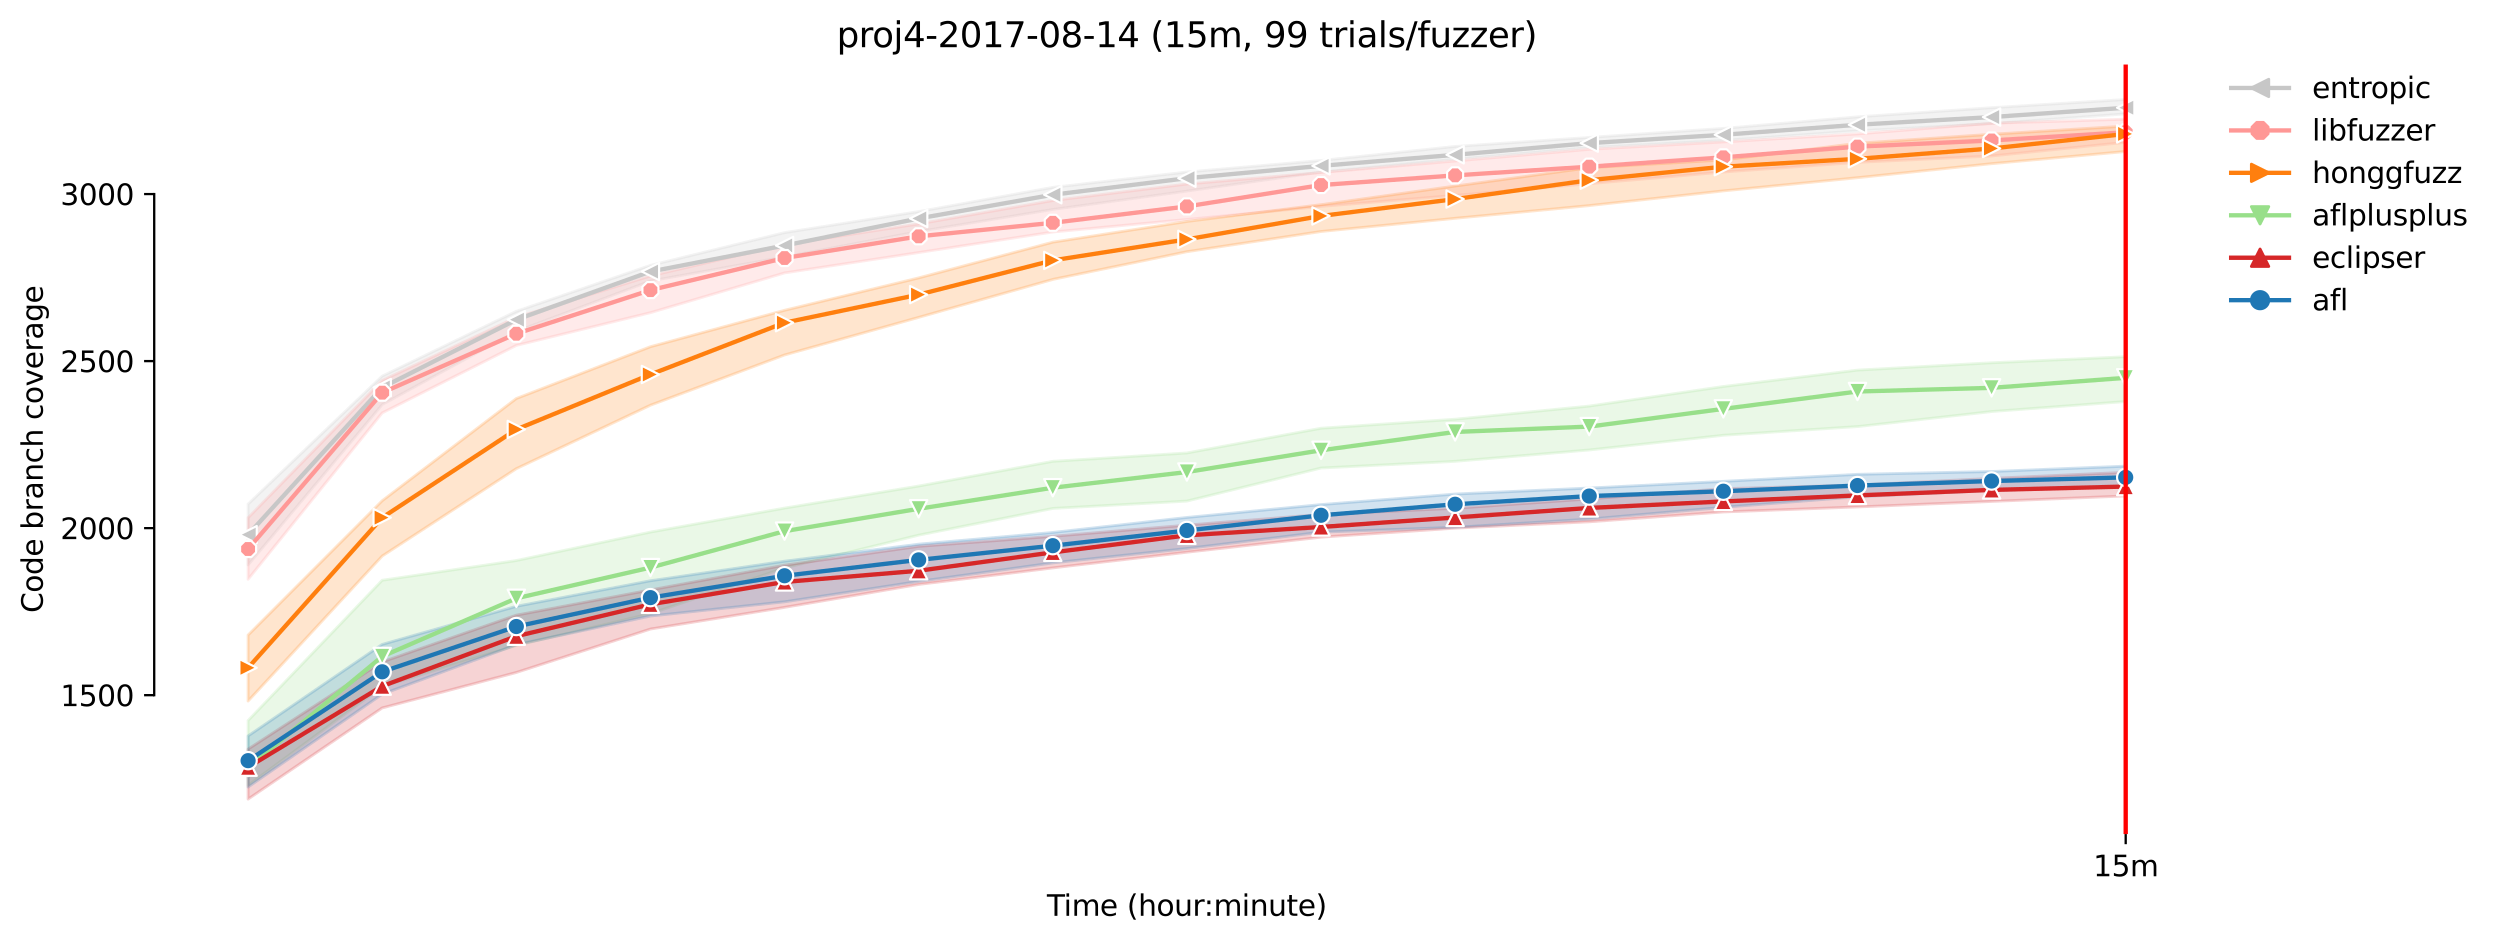 <?xml version="1.0" encoding="utf-8" standalone="no"?>
<!DOCTYPE svg PUBLIC "-//W3C//DTD SVG 1.1//EN"
  "http://www.w3.org/Graphics/SVG/1.1/DTD/svg11.dtd">
<svg xmlns:xlink="http://www.w3.org/1999/xlink" width="864.542pt" height="325.986pt" viewBox="0 0 864.542 325.986" xmlns="http://www.w3.org/2000/svg" version="1.1">
 <defs>
  <style type="text/css">*{stroke-linejoin: round; stroke-linecap: butt}</style>
 </defs>
 <g id="figure_1">
  <g id="patch_1">
   <path d="M 0 325.986 
L 864.542 325.986 
L 864.542 0 
L 0 0 
z
" style="fill: #ffffff"/>
  </g>
  <g id="axes_1">
   <g id="patch_2">
    <path d="M 53.328 288.43 
L 767.568 288.43 
L 767.568 22.318 
L 53.328 22.318 
z
" style="fill: #ffffff"/>
   </g>
   <g id="PolyCollection_1">
    <defs>
     <path id="mbd2e30b4fd" d="M 85.794 -151.665 
L 85.794 -130.639 
L 132.173 -186.093 
L 178.552 -211.394 
L 224.931 -228.839 
L 271.31 -237.158 
L 317.69 -245.938 
L 364.069 -253.563 
L 410.448 -259.917 
L 456.827 -266.502 
L 503.207 -270.892 
L 549.586 -274.936 
L 595.965 -277.42 
L 642.344 -280.712 
L 688.723 -283.254 
L 735.103 -286.604 
L 735.103 -291.572 
L 735.103 -291.572 
L 688.723 -288.742 
L 642.344 -285.568 
L 595.965 -281.579 
L 549.586 -278.46 
L 503.207 -275.34 
L 456.827 -270.488 
L 410.448 -266.502 
L 364.069 -261.188 
L 317.69 -252.813 
L 271.31 -245.534 
L 224.931 -234.216 
L 178.552 -218.326 
L 132.173 -195.915 
L 85.794 -151.665 
z
" style="stroke: #c7c7c7; stroke-opacity: 0.2"/>
    </defs>
    <g clip-path="url(#pa67ef85ba7)">
     <use xlink:href="#mbd2e30b4fd" x="0" y="325.986" style="fill: #c7c7c7; fill-opacity: 0.2; stroke: #c7c7c7; stroke-opacity: 0.2"/>
    </g>
   </g>
   <g id="PolyCollection_2">
    <defs>
     <path id="m3fe5e23718" d="M 85.794 -146.934 
L 85.794 -125.671 
L 132.173 -183.204 
L 178.552 -206.542 
L 224.931 -217.864 
L 271.31 -231.612 
L 317.69 -238.659 
L 364.069 -245.765 
L 410.448 -250.097 
L 456.827 -254.603 
L 503.207 -258.415 
L 549.586 -262.459 
L 595.965 -266.502 
L 642.344 -269.842 
L 688.723 -272.048 
L 735.103 -276.784 
L 735.103 -284.757 
L 735.103 -284.757 
L 688.723 -283.373 
L 642.344 -279.676 
L 595.965 -276.9 
L 549.586 -274.358 
L 503.207 -270.315 
L 456.827 -266.329 
L 410.448 -262.343 
L 364.069 -256.635 
L 317.69 -248.547 
L 271.31 -241.432 
L 224.931 -230.572 
L 178.552 -216.251 
L 132.173 -194.411 
L 85.794 -146.934 
z
" style="stroke: #ff9896; stroke-opacity: 0.2"/>
    </defs>
    <g clip-path="url(#pa67ef85ba7)">
     <use xlink:href="#m3fe5e23718" x="0" y="325.986" style="fill: #ff9896; fill-opacity: 0.2; stroke: #ff9896; stroke-opacity: 0.2"/>
    </g>
   </g>
   <g id="PolyCollection_3">
    <defs>
     <path id="m087a4103cd" d="M 85.794 -106.378 
L 85.794 -83.56 
L 132.173 -133.7 
L 178.552 -163.912 
L 224.931 -185.862 
L 271.31 -203.237 
L 317.69 -216.235 
L 364.069 -229.359 
L 410.448 -238.948 
L 456.827 -245.932 
L 503.207 -250.497 
L 549.586 -254.891 
L 595.965 -259.975 
L 642.344 -264.538 
L 688.723 -269.389 
L 735.103 -273.607 
L 735.103 -282.388 
L 735.103 -282.388 
L 688.723 -279.56 
L 642.344 -276.439 
L 595.965 -270.661 
L 549.586 -268.004 
L 503.207 -261.65 
L 456.827 -255.203 
L 410.448 -249.404 
L 364.069 -242.241 
L 317.69 -229.879 
L 271.31 -218.681 
L 224.931 -206.084 
L 178.552 -188.173 
L 132.173 -152.821 
L 85.794 -106.378 
z
" style="stroke: #ff7f0e; stroke-opacity: 0.2"/>
    </defs>
    <g clip-path="url(#pa67ef85ba7)">
     <use xlink:href="#m087a4103cd" x="0" y="325.986" style="fill: #ff7f0e; fill-opacity: 0.2; stroke: #ff7f0e; stroke-opacity: 0.2"/>
    </g>
   </g>
   <g id="PolyCollection_4">
    <defs>
     <path id="m3d618cd31c" d="M 85.794 -76.805 
L 85.794 -54.389 
L 132.173 -88.582 
L 178.552 -102.796 
L 224.931 -113.771 
L 271.31 -129.599 
L 317.69 -140.921 
L 364.069 -150.163 
L 410.448 -152.705 
L 456.827 -164.143 
L 503.207 -166.453 
L 549.586 -170.381 
L 595.965 -175.465 
L 642.344 -178.468 
L 688.723 -183.667 
L 735.103 -187.133 
L 735.103 -202.614 
L 735.103 -202.614 
L 688.723 -200.535 
L 642.344 -197.993 
L 595.965 -192.332 
L 549.586 -185.559 
L 503.207 -181.01 
L 456.827 -177.891 
L 410.448 -169.341 
L 364.069 -166.453 
L 317.69 -157.904 
L 271.31 -150.279 
L 224.931 -141.984 
L 178.552 -132.141 
L 132.173 -125.324 
L 85.794 -76.805 
z
" style="stroke: #98df8a; stroke-opacity: 0.2"/>
    </defs>
    <g clip-path="url(#pa67ef85ba7)">
     <use xlink:href="#m3d618cd31c" x="0" y="325.986" style="fill: #98df8a; fill-opacity: 0.2; stroke: #98df8a; stroke-opacity: 0.2"/>
    </g>
   </g>
   <g id="PolyCollection_5">
    <defs>
     <path id="mb968e1da11" d="M 85.794 -66.928 
L 85.794 -49.652 
L 132.173 -81.179 
L 178.552 -93.438 
L 224.931 -108.457 
L 271.31 -115.955 
L 317.69 -123.88 
L 364.069 -129.599 
L 410.448 -135.026 
L 456.827 -140.228 
L 503.207 -143.347 
L 549.586 -145.542 
L 595.965 -148.95 
L 642.344 -150.683 
L 688.723 -152.59 
L 735.103 -154.483 
L 735.103 -162.641 
L 735.103 -162.641 
L 688.723 -160.561 
L 642.344 -158.251 
L 595.965 -156.98 
L 549.586 -153.456 
L 503.207 -150.221 
L 456.827 -148.084 
L 410.448 -144.387 
L 364.069 -140.52 
L 317.69 -137.051 
L 271.31 -130.523 
L 224.931 -121.974 
L 178.552 -113.252 
L 132.173 -97.077 
L 85.794 -66.928 
z
" style="stroke: #d62728; stroke-opacity: 0.2"/>
    </defs>
    <g clip-path="url(#pa67ef85ba7)">
     <use xlink:href="#mb968e1da11" x="0" y="325.986" style="fill: #d62728; fill-opacity: 0.2; stroke: #d62728; stroke-opacity: 0.2"/>
    </g>
   </g>
   <g id="PolyCollection_6">
    <defs>
     <path id="m4155094aad" d="M 85.794 -71.487 
L 85.794 -53.811 
L 132.173 -85.929 
L 178.552 -103.027 
L 224.931 -112.963 
L 271.31 -117.873 
L 317.69 -124.92 
L 364.069 -131.332 
L 410.448 -136.3 
L 456.827 -141.961 
L 503.207 -143.636 
L 549.586 -146.466 
L 595.965 -150.568 
L 642.344 -154.207 
L 688.723 -156.402 
L 735.103 -157.788 
L 735.103 -164.782 
L 735.103 -164.782 
L 688.723 -162.932 
L 642.344 -161.949 
L 595.965 -159.521 
L 549.586 -157.211 
L 503.207 -155.134 
L 456.827 -151.492 
L 410.448 -147.044 
L 364.069 -141.845 
L 317.69 -137.802 
L 271.31 -131.91 
L 224.931 -125.151 
L 178.552 -116.313 
L 132.173 -103.143 
L 85.794 -71.487 
z
" style="stroke: #1f77b4; stroke-opacity: 0.2"/>
    </defs>
    <g clip-path="url(#pa67ef85ba7)">
     <use xlink:href="#m4155094aad" x="0" y="325.986" style="fill: #1f77b4; fill-opacity: 0.2; stroke: #1f77b4; stroke-opacity: 0.2"/>
    </g>
   </g>
   <g id="matplotlib.axis_1">
    <g id="xtick_1">
     <g id="line2d_1">
      <defs>
       <path id="m0c539d50b0" d="M 0 0 
L 0 3.5 
" style="stroke: #000000; stroke-width: 0.8"/>
      </defs>
      <g>
       <use xlink:href="#m0c539d50b0" x="735.103" y="288.43" style="stroke: #000000; stroke-width: 0.8"/>
      </g>
     </g>
     <g id="text_1">
      <!-- 15m -->
      <g transform="translate(723.87 303.029) scale(0.1 -0.1)">
       <defs>
        <path id="DejaVuSans-31" d="M 794 531 
L 1825 531 
L 1825 4091 
L 703 3866 
L 703 4441 
L 1819 4666 
L 2450 4666 
L 2450 531 
L 3481 531 
L 3481 0 
L 794 0 
L 794 531 
z
" transform="scale(0.016)"/>
        <path id="DejaVuSans-35" d="M 691 4666 
L 3169 4666 
L 3169 4134 
L 1269 4134 
L 1269 2991 
Q 1406 3038 1543 3061 
Q 1681 3084 1819 3084 
Q 2600 3084 3056 2656 
Q 3513 2228 3513 1497 
Q 3513 744 3044 326 
Q 2575 -91 1722 -91 
Q 1428 -91 1123 -41 
Q 819 9 494 109 
L 494 744 
Q 775 591 1075 516 
Q 1375 441 1709 441 
Q 2250 441 2565 725 
Q 2881 1009 2881 1497 
Q 2881 1984 2565 2268 
Q 2250 2553 1709 2553 
Q 1456 2553 1204 2497 
Q 953 2441 691 2322 
L 691 4666 
z
" transform="scale(0.016)"/>
        <path id="DejaVuSans-6d" d="M 3328 2828 
Q 3544 3216 3844 3400 
Q 4144 3584 4550 3584 
Q 5097 3584 5394 3201 
Q 5691 2819 5691 2113 
L 5691 0 
L 5113 0 
L 5113 2094 
Q 5113 2597 4934 2840 
Q 4756 3084 4391 3084 
Q 3944 3084 3684 2787 
Q 3425 2491 3425 1978 
L 3425 0 
L 2847 0 
L 2847 2094 
Q 2847 2600 2669 2842 
Q 2491 3084 2119 3084 
Q 1678 3084 1418 2786 
Q 1159 2488 1159 1978 
L 1159 0 
L 581 0 
L 581 3500 
L 1159 3500 
L 1159 2956 
Q 1356 3278 1631 3431 
Q 1906 3584 2284 3584 
Q 2666 3584 2933 3390 
Q 3200 3197 3328 2828 
z
" transform="scale(0.016)"/>
       </defs>
       <use xlink:href="#DejaVuSans-31"/>
       <use xlink:href="#DejaVuSans-35" x="63.623"/>
       <use xlink:href="#DejaVuSans-6d" x="127.246"/>
      </g>
     </g>
    </g>
    <g id="text_2">
     <!-- Time (hour:minute) -->
     <g transform="translate(362.041 316.707) scale(0.1 -0.1)">
      <defs>
       <path id="DejaVuSans-54" d="M -19 4666 
L 3928 4666 
L 3928 4134 
L 2272 4134 
L 2272 0 
L 1638 0 
L 1638 4134 
L -19 4134 
L -19 4666 
z
" transform="scale(0.016)"/>
       <path id="DejaVuSans-69" d="M 603 3500 
L 1178 3500 
L 1178 0 
L 603 0 
L 603 3500 
z
M 603 4863 
L 1178 4863 
L 1178 4134 
L 603 4134 
L 603 4863 
z
" transform="scale(0.016)"/>
       <path id="DejaVuSans-65" d="M 3597 1894 
L 3597 1613 
L 953 1613 
Q 991 1019 1311 708 
Q 1631 397 2203 397 
Q 2534 397 2845 478 
Q 3156 559 3463 722 
L 3463 178 
Q 3153 47 2828 -22 
Q 2503 -91 2169 -91 
Q 1331 -91 842 396 
Q 353 884 353 1716 
Q 353 2575 817 3079 
Q 1281 3584 2069 3584 
Q 2775 3584 3186 3129 
Q 3597 2675 3597 1894 
z
M 3022 2063 
Q 3016 2534 2758 2815 
Q 2500 3097 2075 3097 
Q 1594 3097 1305 2825 
Q 1016 2553 972 2059 
L 3022 2063 
z
" transform="scale(0.016)"/>
       <path id="DejaVuSans-20" transform="scale(0.016)"/>
       <path id="DejaVuSans-28" d="M 1984 4856 
Q 1566 4138 1362 3434 
Q 1159 2731 1159 2009 
Q 1159 1288 1364 580 
Q 1569 -128 1984 -844 
L 1484 -844 
Q 1016 -109 783 600 
Q 550 1309 550 2009 
Q 550 2706 781 3412 
Q 1013 4119 1484 4856 
L 1984 4856 
z
" transform="scale(0.016)"/>
       <path id="DejaVuSans-68" d="M 3513 2113 
L 3513 0 
L 2938 0 
L 2938 2094 
Q 2938 2591 2744 2837 
Q 2550 3084 2163 3084 
Q 1697 3084 1428 2787 
Q 1159 2491 1159 1978 
L 1159 0 
L 581 0 
L 581 4863 
L 1159 4863 
L 1159 2956 
Q 1366 3272 1645 3428 
Q 1925 3584 2291 3584 
Q 2894 3584 3203 3211 
Q 3513 2838 3513 2113 
z
" transform="scale(0.016)"/>
       <path id="DejaVuSans-6f" d="M 1959 3097 
Q 1497 3097 1228 2736 
Q 959 2375 959 1747 
Q 959 1119 1226 758 
Q 1494 397 1959 397 
Q 2419 397 2687 759 
Q 2956 1122 2956 1747 
Q 2956 2369 2687 2733 
Q 2419 3097 1959 3097 
z
M 1959 3584 
Q 2709 3584 3137 3096 
Q 3566 2609 3566 1747 
Q 3566 888 3137 398 
Q 2709 -91 1959 -91 
Q 1206 -91 779 398 
Q 353 888 353 1747 
Q 353 2609 779 3096 
Q 1206 3584 1959 3584 
z
" transform="scale(0.016)"/>
       <path id="DejaVuSans-75" d="M 544 1381 
L 544 3500 
L 1119 3500 
L 1119 1403 
Q 1119 906 1312 657 
Q 1506 409 1894 409 
Q 2359 409 2629 706 
Q 2900 1003 2900 1516 
L 2900 3500 
L 3475 3500 
L 3475 0 
L 2900 0 
L 2900 538 
Q 2691 219 2414 64 
Q 2138 -91 1772 -91 
Q 1169 -91 856 284 
Q 544 659 544 1381 
z
M 1991 3584 
L 1991 3584 
z
" transform="scale(0.016)"/>
       <path id="DejaVuSans-72" d="M 2631 2963 
Q 2534 3019 2420 3045 
Q 2306 3072 2169 3072 
Q 1681 3072 1420 2755 
Q 1159 2438 1159 1844 
L 1159 0 
L 581 0 
L 581 3500 
L 1159 3500 
L 1159 2956 
Q 1341 3275 1631 3429 
Q 1922 3584 2338 3584 
Q 2397 3584 2469 3576 
Q 2541 3569 2628 3553 
L 2631 2963 
z
" transform="scale(0.016)"/>
       <path id="DejaVuSans-3a" d="M 750 794 
L 1409 794 
L 1409 0 
L 750 0 
L 750 794 
z
M 750 3309 
L 1409 3309 
L 1409 2516 
L 750 2516 
L 750 3309 
z
" transform="scale(0.016)"/>
       <path id="DejaVuSans-6e" d="M 3513 2113 
L 3513 0 
L 2938 0 
L 2938 2094 
Q 2938 2591 2744 2837 
Q 2550 3084 2163 3084 
Q 1697 3084 1428 2787 
Q 1159 2491 1159 1978 
L 1159 0 
L 581 0 
L 581 3500 
L 1159 3500 
L 1159 2956 
Q 1366 3272 1645 3428 
Q 1925 3584 2291 3584 
Q 2894 3584 3203 3211 
Q 3513 2838 3513 2113 
z
" transform="scale(0.016)"/>
       <path id="DejaVuSans-74" d="M 1172 4494 
L 1172 3500 
L 2356 3500 
L 2356 3053 
L 1172 3053 
L 1172 1153 
Q 1172 725 1289 603 
Q 1406 481 1766 481 
L 2356 481 
L 2356 0 
L 1766 0 
Q 1100 0 847 248 
Q 594 497 594 1153 
L 594 3053 
L 172 3053 
L 172 3500 
L 594 3500 
L 594 4494 
L 1172 4494 
z
" transform="scale(0.016)"/>
       <path id="DejaVuSans-29" d="M 513 4856 
L 1013 4856 
Q 1481 4119 1714 3412 
Q 1947 2706 1947 2009 
Q 1947 1309 1714 600 
Q 1481 -109 1013 -844 
L 513 -844 
Q 928 -128 1133 580 
Q 1338 1288 1338 2009 
Q 1338 2731 1133 3434 
Q 928 4138 513 4856 
z
" transform="scale(0.016)"/>
      </defs>
      <use xlink:href="#DejaVuSans-54"/>
      <use xlink:href="#DejaVuSans-69" x="57.959"/>
      <use xlink:href="#DejaVuSans-6d" x="85.742"/>
      <use xlink:href="#DejaVuSans-65" x="183.154"/>
      <use xlink:href="#DejaVuSans-20" x="244.678"/>
      <use xlink:href="#DejaVuSans-28" x="276.465"/>
      <use xlink:href="#DejaVuSans-68" x="315.479"/>
      <use xlink:href="#DejaVuSans-6f" x="378.857"/>
      <use xlink:href="#DejaVuSans-75" x="440.039"/>
      <use xlink:href="#DejaVuSans-72" x="503.418"/>
      <use xlink:href="#DejaVuSans-3a" x="542.781"/>
      <use xlink:href="#DejaVuSans-6d" x="576.473"/>
      <use xlink:href="#DejaVuSans-69" x="673.885"/>
      <use xlink:href="#DejaVuSans-6e" x="701.668"/>
      <use xlink:href="#DejaVuSans-75" x="765.047"/>
      <use xlink:href="#DejaVuSans-74" x="828.426"/>
      <use xlink:href="#DejaVuSans-65" x="867.635"/>
      <use xlink:href="#DejaVuSans-29" x="929.158"/>
     </g>
    </g>
   </g>
   <g id="matplotlib.axis_2">
    <g id="ytick_1">
     <g id="line2d_2">
      <defs>
       <path id="m824085db5a" d="M 0 0 
L -3.5 0 
" style="stroke: #000000; stroke-width: 0.8"/>
      </defs>
      <g>
       <use xlink:href="#m824085db5a" x="53.328" y="240.404" style="stroke: #000000; stroke-width: 0.8"/>
      </g>
     </g>
     <g id="text_3">
      <!-- 1500 -->
      <g transform="translate(20.878 244.203) scale(0.1 -0.1)">
       <defs>
        <path id="DejaVuSans-30" d="M 2034 4250 
Q 1547 4250 1301 3770 
Q 1056 3291 1056 2328 
Q 1056 1369 1301 889 
Q 1547 409 2034 409 
Q 2525 409 2770 889 
Q 3016 1369 3016 2328 
Q 3016 3291 2770 3770 
Q 2525 4250 2034 4250 
z
M 2034 4750 
Q 2819 4750 3233 4129 
Q 3647 3509 3647 2328 
Q 3647 1150 3233 529 
Q 2819 -91 2034 -91 
Q 1250 -91 836 529 
Q 422 1150 422 2328 
Q 422 3509 836 4129 
Q 1250 4750 2034 4750 
z
" transform="scale(0.016)"/>
       </defs>
       <use xlink:href="#DejaVuSans-31"/>
       <use xlink:href="#DejaVuSans-35" x="63.623"/>
       <use xlink:href="#DejaVuSans-30" x="127.246"/>
       <use xlink:href="#DejaVuSans-30" x="190.869"/>
      </g>
     </g>
    </g>
    <g id="ytick_2">
     <g id="line2d_3">
      <g>
       <use xlink:href="#m824085db5a" x="53.328" y="182.639" style="stroke: #000000; stroke-width: 0.8"/>
      </g>
     </g>
     <g id="text_4">
      <!-- 2000 -->
      <g transform="translate(20.878 186.438) scale(0.1 -0.1)">
       <defs>
        <path id="DejaVuSans-32" d="M 1228 531 
L 3431 531 
L 3431 0 
L 469 0 
L 469 531 
Q 828 903 1448 1529 
Q 2069 2156 2228 2338 
Q 2531 2678 2651 2914 
Q 2772 3150 2772 3378 
Q 2772 3750 2511 3984 
Q 2250 4219 1831 4219 
Q 1534 4219 1204 4116 
Q 875 4013 500 3803 
L 500 4441 
Q 881 4594 1212 4672 
Q 1544 4750 1819 4750 
Q 2544 4750 2975 4387 
Q 3406 4025 3406 3419 
Q 3406 3131 3298 2873 
Q 3191 2616 2906 2266 
Q 2828 2175 2409 1742 
Q 1991 1309 1228 531 
z
" transform="scale(0.016)"/>
       </defs>
       <use xlink:href="#DejaVuSans-32"/>
       <use xlink:href="#DejaVuSans-30" x="63.623"/>
       <use xlink:href="#DejaVuSans-30" x="127.246"/>
       <use xlink:href="#DejaVuSans-30" x="190.869"/>
      </g>
     </g>
    </g>
    <g id="ytick_3">
     <g id="line2d_4">
      <g>
       <use xlink:href="#m824085db5a" x="53.328" y="124.874" style="stroke: #000000; stroke-width: 0.8"/>
      </g>
     </g>
     <g id="text_5">
      <!-- 2500 -->
      <g transform="translate(20.878 128.673) scale(0.1 -0.1)">
       <use xlink:href="#DejaVuSans-32"/>
       <use xlink:href="#DejaVuSans-35" x="63.623"/>
       <use xlink:href="#DejaVuSans-30" x="127.246"/>
       <use xlink:href="#DejaVuSans-30" x="190.869"/>
      </g>
     </g>
    </g>
    <g id="ytick_4">
     <g id="line2d_5">
      <g>
       <use xlink:href="#m824085db5a" x="53.328" y="67.109" style="stroke: #000000; stroke-width: 0.8"/>
      </g>
     </g>
     <g id="text_6">
      <!-- 3000 -->
      <g transform="translate(20.878 70.908) scale(0.1 -0.1)">
       <defs>
        <path id="DejaVuSans-33" d="M 2597 2516 
Q 3050 2419 3304 2112 
Q 3559 1806 3559 1356 
Q 3559 666 3084 287 
Q 2609 -91 1734 -91 
Q 1441 -91 1130 -33 
Q 819 25 488 141 
L 488 750 
Q 750 597 1062 519 
Q 1375 441 1716 441 
Q 2309 441 2620 675 
Q 2931 909 2931 1356 
Q 2931 1769 2642 2001 
Q 2353 2234 1838 2234 
L 1294 2234 
L 1294 2753 
L 1863 2753 
Q 2328 2753 2575 2939 
Q 2822 3125 2822 3475 
Q 2822 3834 2567 4026 
Q 2313 4219 1838 4219 
Q 1578 4219 1281 4162 
Q 984 4106 628 3988 
L 628 4550 
Q 988 4650 1302 4700 
Q 1616 4750 1894 4750 
Q 2613 4750 3031 4423 
Q 3450 4097 3450 3541 
Q 3450 3153 3228 2886 
Q 3006 2619 2597 2516 
z
" transform="scale(0.016)"/>
       </defs>
       <use xlink:href="#DejaVuSans-33"/>
       <use xlink:href="#DejaVuSans-30" x="63.623"/>
       <use xlink:href="#DejaVuSans-30" x="127.246"/>
       <use xlink:href="#DejaVuSans-30" x="190.869"/>
      </g>
     </g>
    </g>
    <g id="text_7">
     <!-- Code branch coverage -->
     <g transform="translate(14.798 211.949) rotate(-90) scale(0.1 -0.1)">
      <defs>
       <path id="DejaVuSans-43" d="M 4122 4306 
L 4122 3641 
Q 3803 3938 3442 4084 
Q 3081 4231 2675 4231 
Q 1875 4231 1450 3742 
Q 1025 3253 1025 2328 
Q 1025 1406 1450 917 
Q 1875 428 2675 428 
Q 3081 428 3442 575 
Q 3803 722 4122 1019 
L 4122 359 
Q 3791 134 3420 21 
Q 3050 -91 2638 -91 
Q 1578 -91 968 557 
Q 359 1206 359 2328 
Q 359 3453 968 4101 
Q 1578 4750 2638 4750 
Q 3056 4750 3426 4639 
Q 3797 4528 4122 4306 
z
" transform="scale(0.016)"/>
       <path id="DejaVuSans-64" d="M 2906 2969 
L 2906 4863 
L 3481 4863 
L 3481 0 
L 2906 0 
L 2906 525 
Q 2725 213 2448 61 
Q 2172 -91 1784 -91 
Q 1150 -91 751 415 
Q 353 922 353 1747 
Q 353 2572 751 3078 
Q 1150 3584 1784 3584 
Q 2172 3584 2448 3432 
Q 2725 3281 2906 2969 
z
M 947 1747 
Q 947 1113 1208 752 
Q 1469 391 1925 391 
Q 2381 391 2643 752 
Q 2906 1113 2906 1747 
Q 2906 2381 2643 2742 
Q 2381 3103 1925 3103 
Q 1469 3103 1208 2742 
Q 947 2381 947 1747 
z
" transform="scale(0.016)"/>
       <path id="DejaVuSans-62" d="M 3116 1747 
Q 3116 2381 2855 2742 
Q 2594 3103 2138 3103 
Q 1681 3103 1420 2742 
Q 1159 2381 1159 1747 
Q 1159 1113 1420 752 
Q 1681 391 2138 391 
Q 2594 391 2855 752 
Q 3116 1113 3116 1747 
z
M 1159 2969 
Q 1341 3281 1617 3432 
Q 1894 3584 2278 3584 
Q 2916 3584 3314 3078 
Q 3713 2572 3713 1747 
Q 3713 922 3314 415 
Q 2916 -91 2278 -91 
Q 1894 -91 1617 61 
Q 1341 213 1159 525 
L 1159 0 
L 581 0 
L 581 4863 
L 1159 4863 
L 1159 2969 
z
" transform="scale(0.016)"/>
       <path id="DejaVuSans-61" d="M 2194 1759 
Q 1497 1759 1228 1600 
Q 959 1441 959 1056 
Q 959 750 1161 570 
Q 1363 391 1709 391 
Q 2188 391 2477 730 
Q 2766 1069 2766 1631 
L 2766 1759 
L 2194 1759 
z
M 3341 1997 
L 3341 0 
L 2766 0 
L 2766 531 
Q 2569 213 2275 61 
Q 1981 -91 1556 -91 
Q 1019 -91 701 211 
Q 384 513 384 1019 
Q 384 1609 779 1909 
Q 1175 2209 1959 2209 
L 2766 2209 
L 2766 2266 
Q 2766 2663 2505 2880 
Q 2244 3097 1772 3097 
Q 1472 3097 1187 3025 
Q 903 2953 641 2809 
L 641 3341 
Q 956 3463 1253 3523 
Q 1550 3584 1831 3584 
Q 2591 3584 2966 3190 
Q 3341 2797 3341 1997 
z
" transform="scale(0.016)"/>
       <path id="DejaVuSans-63" d="M 3122 3366 
L 3122 2828 
Q 2878 2963 2633 3030 
Q 2388 3097 2138 3097 
Q 1578 3097 1268 2742 
Q 959 2388 959 1747 
Q 959 1106 1268 751 
Q 1578 397 2138 397 
Q 2388 397 2633 464 
Q 2878 531 3122 666 
L 3122 134 
Q 2881 22 2623 -34 
Q 2366 -91 2075 -91 
Q 1284 -91 818 406 
Q 353 903 353 1747 
Q 353 2603 823 3093 
Q 1294 3584 2113 3584 
Q 2378 3584 2631 3529 
Q 2884 3475 3122 3366 
z
" transform="scale(0.016)"/>
       <path id="DejaVuSans-76" d="M 191 3500 
L 800 3500 
L 1894 563 
L 2988 3500 
L 3597 3500 
L 2284 0 
L 1503 0 
L 191 3500 
z
" transform="scale(0.016)"/>
       <path id="DejaVuSans-67" d="M 2906 1791 
Q 2906 2416 2648 2759 
Q 2391 3103 1925 3103 
Q 1463 3103 1205 2759 
Q 947 2416 947 1791 
Q 947 1169 1205 825 
Q 1463 481 1925 481 
Q 2391 481 2648 825 
Q 2906 1169 2906 1791 
z
M 3481 434 
Q 3481 -459 3084 -895 
Q 2688 -1331 1869 -1331 
Q 1566 -1331 1297 -1286 
Q 1028 -1241 775 -1147 
L 775 -588 
Q 1028 -725 1275 -790 
Q 1522 -856 1778 -856 
Q 2344 -856 2625 -561 
Q 2906 -266 2906 331 
L 2906 616 
Q 2728 306 2450 153 
Q 2172 0 1784 0 
Q 1141 0 747 490 
Q 353 981 353 1791 
Q 353 2603 747 3093 
Q 1141 3584 1784 3584 
Q 2172 3584 2450 3431 
Q 2728 3278 2906 2969 
L 2906 3500 
L 3481 3500 
L 3481 434 
z
" transform="scale(0.016)"/>
      </defs>
      <use xlink:href="#DejaVuSans-43"/>
      <use xlink:href="#DejaVuSans-6f" x="69.824"/>
      <use xlink:href="#DejaVuSans-64" x="131.006"/>
      <use xlink:href="#DejaVuSans-65" x="194.482"/>
      <use xlink:href="#DejaVuSans-20" x="256.006"/>
      <use xlink:href="#DejaVuSans-62" x="287.793"/>
      <use xlink:href="#DejaVuSans-72" x="351.27"/>
      <use xlink:href="#DejaVuSans-61" x="392.383"/>
      <use xlink:href="#DejaVuSans-6e" x="453.662"/>
      <use xlink:href="#DejaVuSans-63" x="517.041"/>
      <use xlink:href="#DejaVuSans-68" x="572.021"/>
      <use xlink:href="#DejaVuSans-20" x="635.4"/>
      <use xlink:href="#DejaVuSans-63" x="667.188"/>
      <use xlink:href="#DejaVuSans-6f" x="722.168"/>
      <use xlink:href="#DejaVuSans-76" x="783.35"/>
      <use xlink:href="#DejaVuSans-65" x="842.529"/>
      <use xlink:href="#DejaVuSans-72" x="904.053"/>
      <use xlink:href="#DejaVuSans-61" x="945.166"/>
      <use xlink:href="#DejaVuSans-67" x="1006.445"/>
      <use xlink:href="#DejaVuSans-65" x="1069.922"/>
     </g>
    </g>
   </g>
   <g id="line2d_6">
    <path d="M 85.794 184.892 
L 132.173 134.001 
L 178.552 110.548 
L 224.931 93.912 
L 271.31 84.901 
L 317.69 75.543 
L 364.069 67.34 
L 410.448 61.621 
L 456.827 57.347 
L 503.207 53.534 
L 549.586 49.491 
L 595.965 46.603 
L 642.344 43.137 
L 688.723 40.479 
L 735.103 37.245 
" clip-path="url(#pa67ef85ba7)" style="fill: none; stroke: #c7c7c7; stroke-width: 1.5; stroke-linecap: square"/>
    <defs>
     <path id="m0d3551c93f" d="M -3 -0 
L 3 3 
L 3 -3 
z
" style="stroke: #ffffff; stroke-width: 0.75; stroke-linejoin: miter"/>
    </defs>
    <g clip-path="url(#pa67ef85ba7)">
     <use xlink:href="#m0d3551c93f" x="85.794" y="184.892" style="fill: #c7c7c7; stroke: #ffffff; stroke-width: 0.75; stroke-linejoin: miter"/>
     <use xlink:href="#m0d3551c93f" x="132.173" y="134.001" style="fill: #c7c7c7; stroke: #ffffff; stroke-width: 0.75; stroke-linejoin: miter"/>
     <use xlink:href="#m0d3551c93f" x="178.552" y="110.548" style="fill: #c7c7c7; stroke: #ffffff; stroke-width: 0.75; stroke-linejoin: miter"/>
     <use xlink:href="#m0d3551c93f" x="224.931" y="93.912" style="fill: #c7c7c7; stroke: #ffffff; stroke-width: 0.75; stroke-linejoin: miter"/>
     <use xlink:href="#m0d3551c93f" x="271.31" y="84.901" style="fill: #c7c7c7; stroke: #ffffff; stroke-width: 0.75; stroke-linejoin: miter"/>
     <use xlink:href="#m0d3551c93f" x="317.69" y="75.543" style="fill: #c7c7c7; stroke: #ffffff; stroke-width: 0.75; stroke-linejoin: miter"/>
     <use xlink:href="#m0d3551c93f" x="364.069" y="67.34" style="fill: #c7c7c7; stroke: #ffffff; stroke-width: 0.75; stroke-linejoin: miter"/>
     <use xlink:href="#m0d3551c93f" x="410.448" y="61.621" style="fill: #c7c7c7; stroke: #ffffff; stroke-width: 0.75; stroke-linejoin: miter"/>
     <use xlink:href="#m0d3551c93f" x="456.827" y="57.347" style="fill: #c7c7c7; stroke: #ffffff; stroke-width: 0.75; stroke-linejoin: miter"/>
     <use xlink:href="#m0d3551c93f" x="503.207" y="53.534" style="fill: #c7c7c7; stroke: #ffffff; stroke-width: 0.75; stroke-linejoin: miter"/>
     <use xlink:href="#m0d3551c93f" x="549.586" y="49.491" style="fill: #c7c7c7; stroke: #ffffff; stroke-width: 0.75; stroke-linejoin: miter"/>
     <use xlink:href="#m0d3551c93f" x="595.965" y="46.603" style="fill: #c7c7c7; stroke: #ffffff; stroke-width: 0.75; stroke-linejoin: miter"/>
     <use xlink:href="#m0d3551c93f" x="642.344" y="43.137" style="fill: #c7c7c7; stroke: #ffffff; stroke-width: 0.75; stroke-linejoin: miter"/>
     <use xlink:href="#m0d3551c93f" x="688.723" y="40.479" style="fill: #c7c7c7; stroke: #ffffff; stroke-width: 0.75; stroke-linejoin: miter"/>
     <use xlink:href="#m0d3551c93f" x="735.103" y="37.245" style="fill: #c7c7c7; stroke: #ffffff; stroke-width: 0.75; stroke-linejoin: miter"/>
    </g>
   </g>
   <g id="line2d_7">
    <path d="M 85.794 189.86 
L 132.173 135.792 
L 178.552 115.401 
L 224.931 100.324 
L 271.31 89.233 
L 317.69 81.724 
L 364.069 77.045 
L 410.448 71.384 
L 456.827 63.99 
L 503.207 60.639 
L 549.586 57.636 
L 595.965 54.401 
L 642.344 50.704 
L 688.723 48.567 
L 735.103 45.736 
" clip-path="url(#pa67ef85ba7)" style="fill: none; stroke: #ff9896; stroke-width: 1.5; stroke-linecap: square"/>
    <defs>
     <path id="md359051660" d="M -1.148 -2.772 
L -2.772 -1.148 
L -2.772 1.148 
L -1.148 2.772 
L 1.148 2.772 
L 2.772 1.148 
L 2.772 -1.148 
L 1.148 -2.772 
z
" style="stroke: #ffffff; stroke-width: 0.75; stroke-linejoin: miter"/>
    </defs>
    <g clip-path="url(#pa67ef85ba7)">
     <use xlink:href="#md359051660" x="85.794" y="189.86" style="fill: #ff9896; stroke: #ffffff; stroke-width: 0.75; stroke-linejoin: miter"/>
     <use xlink:href="#md359051660" x="132.173" y="135.792" style="fill: #ff9896; stroke: #ffffff; stroke-width: 0.75; stroke-linejoin: miter"/>
     <use xlink:href="#md359051660" x="178.552" y="115.401" style="fill: #ff9896; stroke: #ffffff; stroke-width: 0.75; stroke-linejoin: miter"/>
     <use xlink:href="#md359051660" x="224.931" y="100.324" style="fill: #ff9896; stroke: #ffffff; stroke-width: 0.75; stroke-linejoin: miter"/>
     <use xlink:href="#md359051660" x="271.31" y="89.233" style="fill: #ff9896; stroke: #ffffff; stroke-width: 0.75; stroke-linejoin: miter"/>
     <use xlink:href="#md359051660" x="317.69" y="81.724" style="fill: #ff9896; stroke: #ffffff; stroke-width: 0.75; stroke-linejoin: miter"/>
     <use xlink:href="#md359051660" x="364.069" y="77.045" style="fill: #ff9896; stroke: #ffffff; stroke-width: 0.75; stroke-linejoin: miter"/>
     <use xlink:href="#md359051660" x="410.448" y="71.384" style="fill: #ff9896; stroke: #ffffff; stroke-width: 0.75; stroke-linejoin: miter"/>
     <use xlink:href="#md359051660" x="456.827" y="63.99" style="fill: #ff9896; stroke: #ffffff; stroke-width: 0.75; stroke-linejoin: miter"/>
     <use xlink:href="#md359051660" x="503.207" y="60.639" style="fill: #ff9896; stroke: #ffffff; stroke-width: 0.75; stroke-linejoin: miter"/>
     <use xlink:href="#md359051660" x="549.586" y="57.636" style="fill: #ff9896; stroke: #ffffff; stroke-width: 0.75; stroke-linejoin: miter"/>
     <use xlink:href="#md359051660" x="595.965" y="54.401" style="fill: #ff9896; stroke: #ffffff; stroke-width: 0.75; stroke-linejoin: miter"/>
     <use xlink:href="#md359051660" x="642.344" y="50.704" style="fill: #ff9896; stroke: #ffffff; stroke-width: 0.75; stroke-linejoin: miter"/>
     <use xlink:href="#md359051660" x="688.723" y="48.567" style="fill: #ff9896; stroke: #ffffff; stroke-width: 0.75; stroke-linejoin: miter"/>
     <use xlink:href="#md359051660" x="735.103" y="45.736" style="fill: #ff9896; stroke: #ffffff; stroke-width: 0.75; stroke-linejoin: miter"/>
    </g>
   </g>
   <g id="line2d_8">
    <path d="M 85.794 230.931 
L 132.173 179 
L 178.552 148.5 
L 224.931 129.495 
L 271.31 111.588 
L 317.69 101.884 
L 364.069 90.042 
L 410.448 82.763 
L 456.827 74.676 
L 503.207 68.842 
L 549.586 62.315 
L 595.965 57.636 
L 642.344 54.921 
L 688.723 51.339 
L 735.103 46.314 
" clip-path="url(#pa67ef85ba7)" style="fill: none; stroke: #ff7f0e; stroke-width: 1.5; stroke-linecap: square"/>
    <defs>
     <path id="m839751c013" d="M 3 0 
L -3 -3 
L -3 3 
z
" style="stroke: #ffffff; stroke-width: 0.75; stroke-linejoin: miter"/>
    </defs>
    <g clip-path="url(#pa67ef85ba7)">
     <use xlink:href="#m839751c013" x="85.794" y="230.931" style="fill: #ff7f0e; stroke: #ffffff; stroke-width: 0.75; stroke-linejoin: miter"/>
     <use xlink:href="#m839751c013" x="132.173" y="179" style="fill: #ff7f0e; stroke: #ffffff; stroke-width: 0.75; stroke-linejoin: miter"/>
     <use xlink:href="#m839751c013" x="178.552" y="148.5" style="fill: #ff7f0e; stroke: #ffffff; stroke-width: 0.75; stroke-linejoin: miter"/>
     <use xlink:href="#m839751c013" x="224.931" y="129.495" style="fill: #ff7f0e; stroke: #ffffff; stroke-width: 0.75; stroke-linejoin: miter"/>
     <use xlink:href="#m839751c013" x="271.31" y="111.588" style="fill: #ff7f0e; stroke: #ffffff; stroke-width: 0.75; stroke-linejoin: miter"/>
     <use xlink:href="#m839751c013" x="317.69" y="101.884" style="fill: #ff7f0e; stroke: #ffffff; stroke-width: 0.75; stroke-linejoin: miter"/>
     <use xlink:href="#m839751c013" x="364.069" y="90.042" style="fill: #ff7f0e; stroke: #ffffff; stroke-width: 0.75; stroke-linejoin: miter"/>
     <use xlink:href="#m839751c013" x="410.448" y="82.763" style="fill: #ff7f0e; stroke: #ffffff; stroke-width: 0.75; stroke-linejoin: miter"/>
     <use xlink:href="#m839751c013" x="456.827" y="74.676" style="fill: #ff7f0e; stroke: #ffffff; stroke-width: 0.75; stroke-linejoin: miter"/>
     <use xlink:href="#m839751c013" x="503.207" y="68.842" style="fill: #ff7f0e; stroke: #ffffff; stroke-width: 0.75; stroke-linejoin: miter"/>
     <use xlink:href="#m839751c013" x="549.586" y="62.315" style="fill: #ff7f0e; stroke: #ffffff; stroke-width: 0.75; stroke-linejoin: miter"/>
     <use xlink:href="#m839751c013" x="595.965" y="57.636" style="fill: #ff7f0e; stroke: #ffffff; stroke-width: 0.75; stroke-linejoin: miter"/>
     <use xlink:href="#m839751c013" x="642.344" y="54.921" style="fill: #ff7f0e; stroke: #ffffff; stroke-width: 0.75; stroke-linejoin: miter"/>
     <use xlink:href="#m839751c013" x="688.723" y="51.339" style="fill: #ff7f0e; stroke: #ffffff; stroke-width: 0.75; stroke-linejoin: miter"/>
     <use xlink:href="#m839751c013" x="735.103" y="46.314" style="fill: #ff7f0e; stroke: #ffffff; stroke-width: 0.75; stroke-linejoin: miter"/>
    </g>
   </g>
   <g id="line2d_9">
    <path d="M 85.794 265.417 
L 132.173 227.003 
L 178.552 206.901 
L 224.931 196.272 
L 271.31 183.679 
L 317.69 175.938 
L 364.069 168.66 
L 410.448 163.23 
L 456.827 155.721 
L 503.207 149.367 
L 549.586 147.518 
L 595.965 141.395 
L 642.344 135.387 
L 688.723 134.117 
L 735.103 130.651 
" clip-path="url(#pa67ef85ba7)" style="fill: none; stroke: #98df8a; stroke-width: 1.5; stroke-linecap: square"/>
    <defs>
     <path id="mfe50ca8360" d="M -0 3 
L 3 -3 
L -3 -3 
z
" style="stroke: #ffffff; stroke-width: 0.75; stroke-linejoin: miter"/>
    </defs>
    <g clip-path="url(#pa67ef85ba7)">
     <use xlink:href="#mfe50ca8360" x="85.794" y="265.417" style="fill: #98df8a; stroke: #ffffff; stroke-width: 0.75; stroke-linejoin: miter"/>
     <use xlink:href="#mfe50ca8360" x="132.173" y="227.003" style="fill: #98df8a; stroke: #ffffff; stroke-width: 0.75; stroke-linejoin: miter"/>
     <use xlink:href="#mfe50ca8360" x="178.552" y="206.901" style="fill: #98df8a; stroke: #ffffff; stroke-width: 0.75; stroke-linejoin: miter"/>
     <use xlink:href="#mfe50ca8360" x="224.931" y="196.272" style="fill: #98df8a; stroke: #ffffff; stroke-width: 0.75; stroke-linejoin: miter"/>
     <use xlink:href="#mfe50ca8360" x="271.31" y="183.679" style="fill: #98df8a; stroke: #ffffff; stroke-width: 0.75; stroke-linejoin: miter"/>
     <use xlink:href="#mfe50ca8360" x="317.69" y="175.938" style="fill: #98df8a; stroke: #ffffff; stroke-width: 0.75; stroke-linejoin: miter"/>
     <use xlink:href="#mfe50ca8360" x="364.069" y="168.66" style="fill: #98df8a; stroke: #ffffff; stroke-width: 0.75; stroke-linejoin: miter"/>
     <use xlink:href="#mfe50ca8360" x="410.448" y="163.23" style="fill: #98df8a; stroke: #ffffff; stroke-width: 0.75; stroke-linejoin: miter"/>
     <use xlink:href="#mfe50ca8360" x="456.827" y="155.721" style="fill: #98df8a; stroke: #ffffff; stroke-width: 0.75; stroke-linejoin: miter"/>
     <use xlink:href="#mfe50ca8360" x="503.207" y="149.367" style="fill: #98df8a; stroke: #ffffff; stroke-width: 0.75; stroke-linejoin: miter"/>
     <use xlink:href="#mfe50ca8360" x="549.586" y="147.518" style="fill: #98df8a; stroke: #ffffff; stroke-width: 0.75; stroke-linejoin: miter"/>
     <use xlink:href="#mfe50ca8360" x="595.965" y="141.395" style="fill: #98df8a; stroke: #ffffff; stroke-width: 0.75; stroke-linejoin: miter"/>
     <use xlink:href="#mfe50ca8360" x="642.344" y="135.387" style="fill: #98df8a; stroke: #ffffff; stroke-width: 0.75; stroke-linejoin: miter"/>
     <use xlink:href="#mfe50ca8360" x="688.723" y="134.117" style="fill: #98df8a; stroke: #ffffff; stroke-width: 0.75; stroke-linejoin: miter"/>
     <use xlink:href="#mfe50ca8360" x="735.103" y="130.651" style="fill: #98df8a; stroke: #ffffff; stroke-width: 0.75; stroke-linejoin: miter"/>
    </g>
   </g>
   <g id="line2d_10">
    <path d="M 85.794 265.301 
L 132.173 237.285 
L 178.552 220.013 
L 224.931 208.98 
L 271.31 201.24 
L 317.69 197.369 
L 364.069 191.015 
L 410.448 185.123 
L 456.827 182.235 
L 503.207 178.942 
L 549.586 175.65 
L 595.965 173.397 
L 642.344 171.317 
L 688.723 169.411 
L 735.103 168.256 
" clip-path="url(#pa67ef85ba7)" style="fill: none; stroke: #d62728; stroke-width: 1.5; stroke-linecap: square"/>
    <defs>
     <path id="me07c685e20" d="M 0 -3 
L -3 3 
L 3 3 
z
" style="stroke: #ffffff; stroke-width: 0.75; stroke-linejoin: miter"/>
    </defs>
    <g clip-path="url(#pa67ef85ba7)">
     <use xlink:href="#me07c685e20" x="85.794" y="265.301" style="fill: #d62728; stroke: #ffffff; stroke-width: 0.75; stroke-linejoin: miter"/>
     <use xlink:href="#me07c685e20" x="132.173" y="237.285" style="fill: #d62728; stroke: #ffffff; stroke-width: 0.75; stroke-linejoin: miter"/>
     <use xlink:href="#me07c685e20" x="178.552" y="220.013" style="fill: #d62728; stroke: #ffffff; stroke-width: 0.75; stroke-linejoin: miter"/>
     <use xlink:href="#me07c685e20" x="224.931" y="208.98" style="fill: #d62728; stroke: #ffffff; stroke-width: 0.75; stroke-linejoin: miter"/>
     <use xlink:href="#me07c685e20" x="271.31" y="201.24" style="fill: #d62728; stroke: #ffffff; stroke-width: 0.75; stroke-linejoin: miter"/>
     <use xlink:href="#me07c685e20" x="317.69" y="197.369" style="fill: #d62728; stroke: #ffffff; stroke-width: 0.75; stroke-linejoin: miter"/>
     <use xlink:href="#me07c685e20" x="364.069" y="191.015" style="fill: #d62728; stroke: #ffffff; stroke-width: 0.75; stroke-linejoin: miter"/>
     <use xlink:href="#me07c685e20" x="410.448" y="185.123" style="fill: #d62728; stroke: #ffffff; stroke-width: 0.75; stroke-linejoin: miter"/>
     <use xlink:href="#me07c685e20" x="456.827" y="182.235" style="fill: #d62728; stroke: #ffffff; stroke-width: 0.75; stroke-linejoin: miter"/>
     <use xlink:href="#me07c685e20" x="503.207" y="178.942" style="fill: #d62728; stroke: #ffffff; stroke-width: 0.75; stroke-linejoin: miter"/>
     <use xlink:href="#me07c685e20" x="549.586" y="175.65" style="fill: #d62728; stroke: #ffffff; stroke-width: 0.75; stroke-linejoin: miter"/>
     <use xlink:href="#me07c685e20" x="595.965" y="173.397" style="fill: #d62728; stroke: #ffffff; stroke-width: 0.75; stroke-linejoin: miter"/>
     <use xlink:href="#me07c685e20" x="642.344" y="171.317" style="fill: #d62728; stroke: #ffffff; stroke-width: 0.75; stroke-linejoin: miter"/>
     <use xlink:href="#me07c685e20" x="688.723" y="169.411" style="fill: #d62728; stroke: #ffffff; stroke-width: 0.75; stroke-linejoin: miter"/>
     <use xlink:href="#me07c685e20" x="735.103" y="168.256" style="fill: #d62728; stroke: #ffffff; stroke-width: 0.75; stroke-linejoin: miter"/>
    </g>
   </g>
   <g id="line2d_11">
    <path d="M 85.794 263.048 
L 132.173 232.317 
L 178.552 216.663 
L 224.931 206.669 
L 271.31 199.102 
L 317.69 193.615 
L 364.069 188.705 
L 410.448 183.448 
L 456.827 178.191 
L 503.207 174.379 
L 549.586 171.548 
L 595.965 169.873 
L 642.344 167.909 
L 688.723 166.349 
L 735.103 165.079 
" clip-path="url(#pa67ef85ba7)" style="fill: none; stroke: #1f77b4; stroke-width: 1.5; stroke-linecap: square"/>
    <defs>
     <path id="m68f65154c6" d="M 0 3 
C 0.796 3 1.559 2.684 2.121 2.121 
C 2.684 1.559 3 0.796 3 0 
C 3 -0.796 2.684 -1.559 2.121 -2.121 
C 1.559 -2.684 0.796 -3 0 -3 
C -0.796 -3 -1.559 -2.684 -2.121 -2.121 
C -2.684 -1.559 -3 -0.796 -3 0 
C -3 0.796 -2.684 1.559 -2.121 2.121 
C -1.559 2.684 -0.796 3 0 3 
z
" style="stroke: #ffffff; stroke-width: 0.75"/>
    </defs>
    <g clip-path="url(#pa67ef85ba7)">
     <use xlink:href="#m68f65154c6" x="85.794" y="263.048" style="fill: #1f77b4; stroke: #ffffff; stroke-width: 0.75"/>
     <use xlink:href="#m68f65154c6" x="132.173" y="232.317" style="fill: #1f77b4; stroke: #ffffff; stroke-width: 0.75"/>
     <use xlink:href="#m68f65154c6" x="178.552" y="216.663" style="fill: #1f77b4; stroke: #ffffff; stroke-width: 0.75"/>
     <use xlink:href="#m68f65154c6" x="224.931" y="206.669" style="fill: #1f77b4; stroke: #ffffff; stroke-width: 0.75"/>
     <use xlink:href="#m68f65154c6" x="271.31" y="199.102" style="fill: #1f77b4; stroke: #ffffff; stroke-width: 0.75"/>
     <use xlink:href="#m68f65154c6" x="317.69" y="193.615" style="fill: #1f77b4; stroke: #ffffff; stroke-width: 0.75"/>
     <use xlink:href="#m68f65154c6" x="364.069" y="188.705" style="fill: #1f77b4; stroke: #ffffff; stroke-width: 0.75"/>
     <use xlink:href="#m68f65154c6" x="410.448" y="183.448" style="fill: #1f77b4; stroke: #ffffff; stroke-width: 0.75"/>
     <use xlink:href="#m68f65154c6" x="456.827" y="178.191" style="fill: #1f77b4; stroke: #ffffff; stroke-width: 0.75"/>
     <use xlink:href="#m68f65154c6" x="503.207" y="174.379" style="fill: #1f77b4; stroke: #ffffff; stroke-width: 0.75"/>
     <use xlink:href="#m68f65154c6" x="549.586" y="171.548" style="fill: #1f77b4; stroke: #ffffff; stroke-width: 0.75"/>
     <use xlink:href="#m68f65154c6" x="595.965" y="169.873" style="fill: #1f77b4; stroke: #ffffff; stroke-width: 0.75"/>
     <use xlink:href="#m68f65154c6" x="642.344" y="167.909" style="fill: #1f77b4; stroke: #ffffff; stroke-width: 0.75"/>
     <use xlink:href="#m68f65154c6" x="688.723" y="166.349" style="fill: #1f77b4; stroke: #ffffff; stroke-width: 0.75"/>
     <use xlink:href="#m68f65154c6" x="735.103" y="165.079" style="fill: #1f77b4; stroke: #ffffff; stroke-width: 0.75"/>
    </g>
   </g>
   <g id="line2d_12"/>
   <g id="line2d_13"/>
   <g id="line2d_14"/>
   <g id="line2d_15"/>
   <g id="line2d_16"/>
   <g id="line2d_17"/>
   <g id="line2d_18">
    <path d="M 735.103 288.43 
L 735.103 22.318 
" clip-path="url(#pa67ef85ba7)" style="fill: none; stroke: #ff0000; stroke-width: 1.5; stroke-linecap: square"/>
   </g>
   <g id="patch_3">
    <path d="M 53.328 240.404 
L 53.328 67.109 
" style="fill: none; stroke: #000000; stroke-width: 0.8; stroke-linejoin: miter; stroke-linecap: square"/>
   </g>
   <g id="patch_4">
    <path d="M 735.103 288.43 
L 735.103 288.43 
" style="fill: none; stroke: #000000; stroke-width: 0.8; stroke-linejoin: miter; stroke-linecap: square"/>
   </g>
   <g id="text_8">
    <!-- proj4-2017-08-14 (15m, 99 trials/fuzzer) -->
    <g transform="translate(289.347 16.318) scale(0.12 -0.12)">
     <defs>
      <path id="DejaVuSans-70" d="M 1159 525 
L 1159 -1331 
L 581 -1331 
L 581 3500 
L 1159 3500 
L 1159 2969 
Q 1341 3281 1617 3432 
Q 1894 3584 2278 3584 
Q 2916 3584 3314 3078 
Q 3713 2572 3713 1747 
Q 3713 922 3314 415 
Q 2916 -91 2278 -91 
Q 1894 -91 1617 61 
Q 1341 213 1159 525 
z
M 3116 1747 
Q 3116 2381 2855 2742 
Q 2594 3103 2138 3103 
Q 1681 3103 1420 2742 
Q 1159 2381 1159 1747 
Q 1159 1113 1420 752 
Q 1681 391 2138 391 
Q 2594 391 2855 752 
Q 3116 1113 3116 1747 
z
" transform="scale(0.016)"/>
      <path id="DejaVuSans-6a" d="M 603 3500 
L 1178 3500 
L 1178 -63 
Q 1178 -731 923 -1031 
Q 669 -1331 103 -1331 
L -116 -1331 
L -116 -844 
L 38 -844 
Q 366 -844 484 -692 
Q 603 -541 603 -63 
L 603 3500 
z
M 603 4863 
L 1178 4863 
L 1178 4134 
L 603 4134 
L 603 4863 
z
" transform="scale(0.016)"/>
      <path id="DejaVuSans-34" d="M 2419 4116 
L 825 1625 
L 2419 1625 
L 2419 4116 
z
M 2253 4666 
L 3047 4666 
L 3047 1625 
L 3713 1625 
L 3713 1100 
L 3047 1100 
L 3047 0 
L 2419 0 
L 2419 1100 
L 313 1100 
L 313 1709 
L 2253 4666 
z
" transform="scale(0.016)"/>
      <path id="DejaVuSans-2d" d="M 313 2009 
L 1997 2009 
L 1997 1497 
L 313 1497 
L 313 2009 
z
" transform="scale(0.016)"/>
      <path id="DejaVuSans-37" d="M 525 4666 
L 3525 4666 
L 3525 4397 
L 1831 0 
L 1172 0 
L 2766 4134 
L 525 4134 
L 525 4666 
z
" transform="scale(0.016)"/>
      <path id="DejaVuSans-38" d="M 2034 2216 
Q 1584 2216 1326 1975 
Q 1069 1734 1069 1313 
Q 1069 891 1326 650 
Q 1584 409 2034 409 
Q 2484 409 2743 651 
Q 3003 894 3003 1313 
Q 3003 1734 2745 1975 
Q 2488 2216 2034 2216 
z
M 1403 2484 
Q 997 2584 770 2862 
Q 544 3141 544 3541 
Q 544 4100 942 4425 
Q 1341 4750 2034 4750 
Q 2731 4750 3128 4425 
Q 3525 4100 3525 3541 
Q 3525 3141 3298 2862 
Q 3072 2584 2669 2484 
Q 3125 2378 3379 2068 
Q 3634 1759 3634 1313 
Q 3634 634 3220 271 
Q 2806 -91 2034 -91 
Q 1263 -91 848 271 
Q 434 634 434 1313 
Q 434 1759 690 2068 
Q 947 2378 1403 2484 
z
M 1172 3481 
Q 1172 3119 1398 2916 
Q 1625 2713 2034 2713 
Q 2441 2713 2670 2916 
Q 2900 3119 2900 3481 
Q 2900 3844 2670 4047 
Q 2441 4250 2034 4250 
Q 1625 4250 1398 4047 
Q 1172 3844 1172 3481 
z
" transform="scale(0.016)"/>
      <path id="DejaVuSans-2c" d="M 750 794 
L 1409 794 
L 1409 256 
L 897 -744 
L 494 -744 
L 750 256 
L 750 794 
z
" transform="scale(0.016)"/>
      <path id="DejaVuSans-39" d="M 703 97 
L 703 672 
Q 941 559 1184 500 
Q 1428 441 1663 441 
Q 2288 441 2617 861 
Q 2947 1281 2994 2138 
Q 2813 1869 2534 1725 
Q 2256 1581 1919 1581 
Q 1219 1581 811 2004 
Q 403 2428 403 3163 
Q 403 3881 828 4315 
Q 1253 4750 1959 4750 
Q 2769 4750 3195 4129 
Q 3622 3509 3622 2328 
Q 3622 1225 3098 567 
Q 2575 -91 1691 -91 
Q 1453 -91 1209 -44 
Q 966 3 703 97 
z
M 1959 2075 
Q 2384 2075 2632 2365 
Q 2881 2656 2881 3163 
Q 2881 3666 2632 3958 
Q 2384 4250 1959 4250 
Q 1534 4250 1286 3958 
Q 1038 3666 1038 3163 
Q 1038 2656 1286 2365 
Q 1534 2075 1959 2075 
z
" transform="scale(0.016)"/>
      <path id="DejaVuSans-6c" d="M 603 4863 
L 1178 4863 
L 1178 0 
L 603 0 
L 603 4863 
z
" transform="scale(0.016)"/>
      <path id="DejaVuSans-73" d="M 2834 3397 
L 2834 2853 
Q 2591 2978 2328 3040 
Q 2066 3103 1784 3103 
Q 1356 3103 1142 2972 
Q 928 2841 928 2578 
Q 928 2378 1081 2264 
Q 1234 2150 1697 2047 
L 1894 2003 
Q 2506 1872 2764 1633 
Q 3022 1394 3022 966 
Q 3022 478 2636 193 
Q 2250 -91 1575 -91 
Q 1294 -91 989 -36 
Q 684 19 347 128 
L 347 722 
Q 666 556 975 473 
Q 1284 391 1588 391 
Q 1994 391 2212 530 
Q 2431 669 2431 922 
Q 2431 1156 2273 1281 
Q 2116 1406 1581 1522 
L 1381 1569 
Q 847 1681 609 1914 
Q 372 2147 372 2553 
Q 372 3047 722 3315 
Q 1072 3584 1716 3584 
Q 2034 3584 2315 3537 
Q 2597 3491 2834 3397 
z
" transform="scale(0.016)"/>
      <path id="DejaVuSans-2f" d="M 1625 4666 
L 2156 4666 
L 531 -594 
L 0 -594 
L 1625 4666 
z
" transform="scale(0.016)"/>
      <path id="DejaVuSans-66" d="M 2375 4863 
L 2375 4384 
L 1825 4384 
Q 1516 4384 1395 4259 
Q 1275 4134 1275 3809 
L 1275 3500 
L 2222 3500 
L 2222 3053 
L 1275 3053 
L 1275 0 
L 697 0 
L 697 3053 
L 147 3053 
L 147 3500 
L 697 3500 
L 697 3744 
Q 697 4328 969 4595 
Q 1241 4863 1831 4863 
L 2375 4863 
z
" transform="scale(0.016)"/>
      <path id="DejaVuSans-7a" d="M 353 3500 
L 3084 3500 
L 3084 2975 
L 922 459 
L 3084 459 
L 3084 0 
L 275 0 
L 275 525 
L 2438 3041 
L 353 3041 
L 353 3500 
z
" transform="scale(0.016)"/>
     </defs>
     <use xlink:href="#DejaVuSans-70"/>
     <use xlink:href="#DejaVuSans-72" x="63.477"/>
     <use xlink:href="#DejaVuSans-6f" x="102.34"/>
     <use xlink:href="#DejaVuSans-6a" x="163.521"/>
     <use xlink:href="#DejaVuSans-34" x="191.305"/>
     <use xlink:href="#DejaVuSans-2d" x="254.928"/>
     <use xlink:href="#DejaVuSans-32" x="291.012"/>
     <use xlink:href="#DejaVuSans-30" x="354.635"/>
     <use xlink:href="#DejaVuSans-31" x="418.258"/>
     <use xlink:href="#DejaVuSans-37" x="481.881"/>
     <use xlink:href="#DejaVuSans-2d" x="545.504"/>
     <use xlink:href="#DejaVuSans-30" x="581.588"/>
     <use xlink:href="#DejaVuSans-38" x="645.211"/>
     <use xlink:href="#DejaVuSans-2d" x="708.834"/>
     <use xlink:href="#DejaVuSans-31" x="744.918"/>
     <use xlink:href="#DejaVuSans-34" x="808.541"/>
     <use xlink:href="#DejaVuSans-20" x="872.164"/>
     <use xlink:href="#DejaVuSans-28" x="903.951"/>
     <use xlink:href="#DejaVuSans-31" x="942.965"/>
     <use xlink:href="#DejaVuSans-35" x="1006.588"/>
     <use xlink:href="#DejaVuSans-6d" x="1070.211"/>
     <use xlink:href="#DejaVuSans-2c" x="1167.623"/>
     <use xlink:href="#DejaVuSans-20" x="1199.41"/>
     <use xlink:href="#DejaVuSans-39" x="1231.197"/>
     <use xlink:href="#DejaVuSans-39" x="1294.82"/>
     <use xlink:href="#DejaVuSans-20" x="1358.443"/>
     <use xlink:href="#DejaVuSans-74" x="1390.23"/>
     <use xlink:href="#DejaVuSans-72" x="1429.439"/>
     <use xlink:href="#DejaVuSans-69" x="1470.553"/>
     <use xlink:href="#DejaVuSans-61" x="1498.336"/>
     <use xlink:href="#DejaVuSans-6c" x="1559.615"/>
     <use xlink:href="#DejaVuSans-73" x="1587.398"/>
     <use xlink:href="#DejaVuSans-2f" x="1639.498"/>
     <use xlink:href="#DejaVuSans-66" x="1673.189"/>
     <use xlink:href="#DejaVuSans-75" x="1708.395"/>
     <use xlink:href="#DejaVuSans-7a" x="1771.773"/>
     <use xlink:href="#DejaVuSans-7a" x="1824.264"/>
     <use xlink:href="#DejaVuSans-65" x="1876.754"/>
     <use xlink:href="#DejaVuSans-72" x="1938.277"/>
     <use xlink:href="#DejaVuSans-29" x="1979.391"/>
    </g>
   </g>
   <g id="legend_1">
    <g id="line2d_19">
     <path d="M 771.568 30.417 
L 781.568 30.417 
L 791.568 30.417 
" style="fill: none; stroke: #c7c7c7; stroke-width: 1.5; stroke-linecap: square"/>
     <defs>
      <path id="m762a376322" d="M -3 -0 
L 3 3 
L 3 -3 
z
" style="stroke: #c7c7c7; stroke-linejoin: miter"/>
     </defs>
     <g>
      <use xlink:href="#m762a376322" x="781.568" y="30.417" style="fill: #c7c7c7; stroke: #c7c7c7; stroke-linejoin: miter"/>
     </g>
    </g>
    <g id="text_9">
     <!-- entropic -->
     <g transform="translate(799.568 33.917) scale(0.1 -0.1)">
      <use xlink:href="#DejaVuSans-65"/>
      <use xlink:href="#DejaVuSans-6e" x="61.523"/>
      <use xlink:href="#DejaVuSans-74" x="124.902"/>
      <use xlink:href="#DejaVuSans-72" x="164.111"/>
      <use xlink:href="#DejaVuSans-6f" x="202.975"/>
      <use xlink:href="#DejaVuSans-70" x="264.156"/>
      <use xlink:href="#DejaVuSans-69" x="327.633"/>
      <use xlink:href="#DejaVuSans-63" x="355.416"/>
     </g>
    </g>
    <g id="line2d_20">
     <path d="M 771.568 45.095 
L 781.568 45.095 
L 791.568 45.095 
" style="fill: none; stroke: #ff9896; stroke-width: 1.5; stroke-linecap: square"/>
     <defs>
      <path id="mb3e4e936f0" d="M -1.148 -2.772 
L -2.772 -1.148 
L -2.772 1.148 
L -1.148 2.772 
L 1.148 2.772 
L 2.772 1.148 
L 2.772 -1.148 
L 1.148 -2.772 
z
" style="stroke: #ff9896; stroke-linejoin: miter"/>
     </defs>
     <g>
      <use xlink:href="#mb3e4e936f0" x="781.568" y="45.095" style="fill: #ff9896; stroke: #ff9896; stroke-linejoin: miter"/>
     </g>
    </g>
    <g id="text_10">
     <!-- libfuzzer -->
     <g transform="translate(799.568 48.595) scale(0.1 -0.1)">
      <use xlink:href="#DejaVuSans-6c"/>
      <use xlink:href="#DejaVuSans-69" x="27.783"/>
      <use xlink:href="#DejaVuSans-62" x="55.566"/>
      <use xlink:href="#DejaVuSans-66" x="119.043"/>
      <use xlink:href="#DejaVuSans-75" x="154.248"/>
      <use xlink:href="#DejaVuSans-7a" x="217.627"/>
      <use xlink:href="#DejaVuSans-7a" x="270.117"/>
      <use xlink:href="#DejaVuSans-65" x="322.607"/>
      <use xlink:href="#DejaVuSans-72" x="384.131"/>
     </g>
    </g>
    <g id="line2d_21">
     <path d="M 771.568 59.773 
L 781.568 59.773 
L 791.568 59.773 
" style="fill: none; stroke: #ff7f0e; stroke-width: 1.5; stroke-linecap: square"/>
     <defs>
      <path id="m4b0fa27a11" d="M 3 0 
L -3 -3 
L -3 3 
z
" style="stroke: #ff7f0e; stroke-linejoin: miter"/>
     </defs>
     <g>
      <use xlink:href="#m4b0fa27a11" x="781.568" y="59.773" style="fill: #ff7f0e; stroke: #ff7f0e; stroke-linejoin: miter"/>
     </g>
    </g>
    <g id="text_11">
     <!-- honggfuzz -->
     <g transform="translate(799.568 63.273) scale(0.1 -0.1)">
      <use xlink:href="#DejaVuSans-68"/>
      <use xlink:href="#DejaVuSans-6f" x="63.379"/>
      <use xlink:href="#DejaVuSans-6e" x="124.561"/>
      <use xlink:href="#DejaVuSans-67" x="187.939"/>
      <use xlink:href="#DejaVuSans-67" x="251.416"/>
      <use xlink:href="#DejaVuSans-66" x="314.893"/>
      <use xlink:href="#DejaVuSans-75" x="350.098"/>
      <use xlink:href="#DejaVuSans-7a" x="413.477"/>
      <use xlink:href="#DejaVuSans-7a" x="465.967"/>
     </g>
    </g>
    <g id="line2d_22">
     <path d="M 771.568 74.451 
L 781.568 74.451 
L 791.568 74.451 
" style="fill: none; stroke: #98df8a; stroke-width: 1.5; stroke-linecap: square"/>
     <defs>
      <path id="mddb4b5b7fd" d="M -0 3 
L 3 -3 
L -3 -3 
z
" style="stroke: #98df8a; stroke-linejoin: miter"/>
     </defs>
     <g>
      <use xlink:href="#mddb4b5b7fd" x="781.568" y="74.451" style="fill: #98df8a; stroke: #98df8a; stroke-linejoin: miter"/>
     </g>
    </g>
    <g id="text_12">
     <!-- aflplusplus -->
     <g transform="translate(799.568 77.951) scale(0.1 -0.1)">
      <use xlink:href="#DejaVuSans-61"/>
      <use xlink:href="#DejaVuSans-66" x="61.279"/>
      <use xlink:href="#DejaVuSans-6c" x="96.484"/>
      <use xlink:href="#DejaVuSans-70" x="124.268"/>
      <use xlink:href="#DejaVuSans-6c" x="187.744"/>
      <use xlink:href="#DejaVuSans-75" x="215.527"/>
      <use xlink:href="#DejaVuSans-73" x="278.906"/>
      <use xlink:href="#DejaVuSans-70" x="331.006"/>
      <use xlink:href="#DejaVuSans-6c" x="394.482"/>
      <use xlink:href="#DejaVuSans-75" x="422.266"/>
      <use xlink:href="#DejaVuSans-73" x="485.645"/>
     </g>
    </g>
    <g id="line2d_23">
     <path d="M 771.568 89.129 
L 781.568 89.129 
L 791.568 89.129 
" style="fill: none; stroke: #d62728; stroke-width: 1.5; stroke-linecap: square"/>
     <defs>
      <path id="mee5ecd2580" d="M 0 -3 
L -3 3 
L 3 3 
z
" style="stroke: #d62728; stroke-linejoin: miter"/>
     </defs>
     <g>
      <use xlink:href="#mee5ecd2580" x="781.568" y="89.129" style="fill: #d62728; stroke: #d62728; stroke-linejoin: miter"/>
     </g>
    </g>
    <g id="text_13">
     <!-- eclipser -->
     <g transform="translate(799.568 92.629) scale(0.1 -0.1)">
      <use xlink:href="#DejaVuSans-65"/>
      <use xlink:href="#DejaVuSans-63" x="61.523"/>
      <use xlink:href="#DejaVuSans-6c" x="116.504"/>
      <use xlink:href="#DejaVuSans-69" x="144.287"/>
      <use xlink:href="#DejaVuSans-70" x="172.07"/>
      <use xlink:href="#DejaVuSans-73" x="235.547"/>
      <use xlink:href="#DejaVuSans-65" x="287.646"/>
      <use xlink:href="#DejaVuSans-72" x="349.17"/>
     </g>
    </g>
    <g id="line2d_24">
     <path d="M 771.568 103.807 
L 781.568 103.807 
L 791.568 103.807 
" style="fill: none; stroke: #1f77b4; stroke-width: 1.5; stroke-linecap: square"/>
     <defs>
      <path id="m18e85d9f18" d="M 0 3 
C 0.796 3 1.559 2.684 2.121 2.121 
C 2.684 1.559 3 0.796 3 0 
C 3 -0.796 2.684 -1.559 2.121 -2.121 
C 1.559 -2.684 0.796 -3 0 -3 
C -0.796 -3 -1.559 -2.684 -2.121 -2.121 
C -2.684 -1.559 -3 -0.796 -3 0 
C -3 0.796 -2.684 1.559 -2.121 2.121 
C -1.559 2.684 -0.796 3 0 3 
z
" style="stroke: #1f77b4"/>
     </defs>
     <g>
      <use xlink:href="#m18e85d9f18" x="781.568" y="103.807" style="fill: #1f77b4; stroke: #1f77b4"/>
     </g>
    </g>
    <g id="text_14">
     <!-- afl -->
     <g transform="translate(799.568 107.307) scale(0.1 -0.1)">
      <use xlink:href="#DejaVuSans-61"/>
      <use xlink:href="#DejaVuSans-66" x="61.279"/>
      <use xlink:href="#DejaVuSans-6c" x="96.484"/>
     </g>
    </g>
   </g>
  </g>
 </g>
 <defs>
  <clipPath id="pa67ef85ba7">
   <rect x="53.328" y="22.318" width="714.24" height="266.112"/>
  </clipPath>
 </defs>
</svg>

